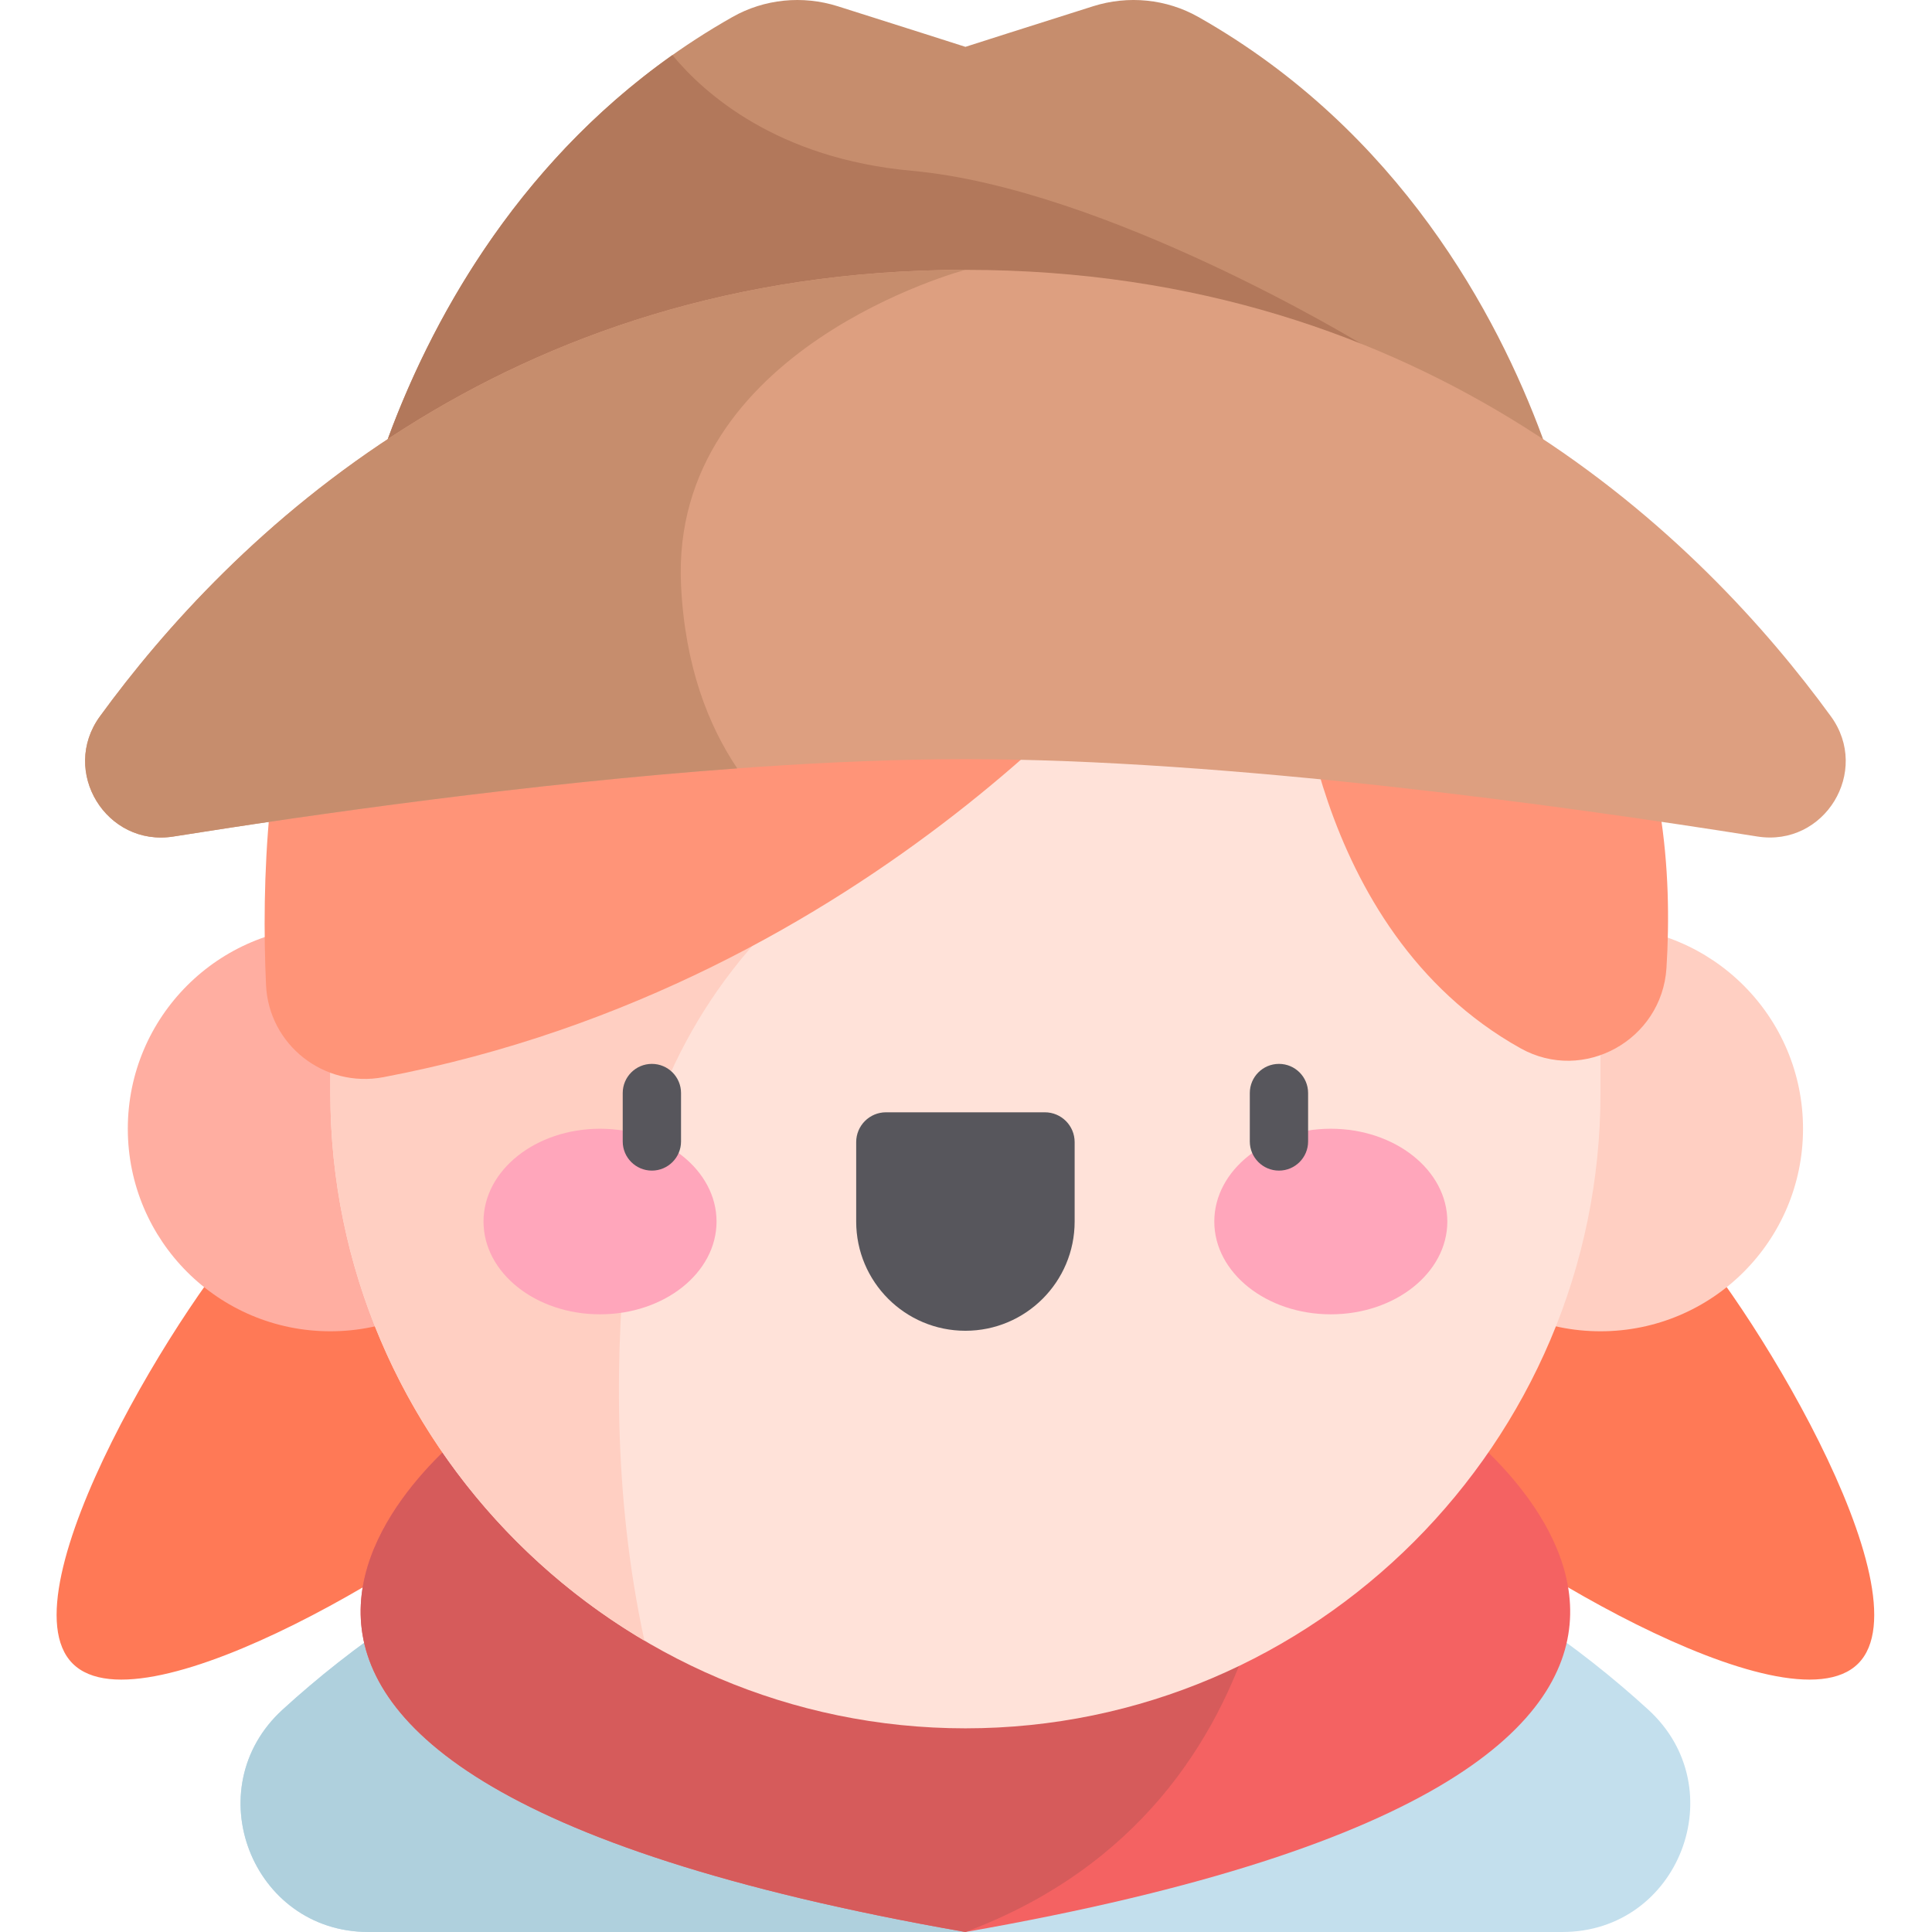 <svg height="512pt" viewBox="-15 0 512 512.001" width="512pt" xmlns="http://www.w3.org/2000/svg"><path d="m82.652 512h316.387c30.961 0 45.625-38.051 22.762-58.93-36.305-33.156-94.91-67.965-180.957-67.965-86.043 0-144.648 34.809-180.953 67.965-22.863 20.879-8.199 58.93 22.762 58.93zm0 0" fill="#c3dfed"/><path d="m323.602 397.02c-24.168-7.371-51.664-11.91-82.758-11.91-86.043 0-144.648 34.805-180.953 67.961-22.863 20.879-8.203 58.93 22.762 58.93h158.191c66.184-24.762 80.133-83.879 82.758-114.98zm0 0" fill="#afd0dd"/><path d="m121.824 391.742c-18.902 18.902-98.668 68.023-117.57 49.117-18.902-18.902 30.215-98.668 49.117-117.57 18.902-18.902 49.551-18.902 68.453 0 18.902 18.902 18.902 49.551 0 68.453zm0 0" fill="#ff7956"/><path d="m359.867 391.742c18.902 18.902 98.668 68.023 117.57 49.117 18.902-18.902-30.215-98.668-49.117-117.57-18.902-18.902-49.551-18.902-68.453 0-18.902 18.902-18.902 49.551 0 68.453zm0 0" fill="#ff7956"/><path d="m370.371 377.113h-259.055s-125.137 90.309 129.527 134.887c254.668-44.578 129.527-134.887 129.527-134.887zm0 0" fill="#f46262"/><path d="m323.938 377.113h-212.621s-125.137 90.309 129.527 134.887c91.859-34.371 83.094-134.887 83.094-134.887zm0 0" fill="#d65b5b"/><path d="m126.223 299.129c0 29.645-24.031 53.676-53.676 53.676s-53.676-24.031-53.676-53.676c0-29.641 24.031-53.672 53.676-53.672s53.676 24.031 53.676 53.672zm0 0" fill="#ffaea1"/><path d="m462.82 299.129c0 29.645-24.031 53.676-53.676 53.676s-53.676-24.031-53.676-53.676c0-29.641 24.031-53.672 53.676-53.672s53.676 24.031 53.676 53.672zm0 0" fill="#ffcfc2"/><path d="m240.848 458.027c-92.566 0-168.301-75.734-168.301-168.297v-87.344c0-92.562 75.734-168.297 168.301-168.297 92.562 0 168.297 75.734 168.297 168.297v87.344c0 92.562-75.734 168.297-168.297 168.297zm0 0" fill="#ffe2d9"/><path d="m240.848 34.09c-92.566 0-168.301 75.734-168.301 168.297v87.344c0 61.578 33.535 115.723 83.23 145.062-8.414-38.715-7.82-77.531-4.387-109.055 3.816-35.008 21.09-67.23 48.094-89.844 54.391-45.543 70.191-137.469 74.48-198.512-10.715-2.16-21.789-3.293-33.117-3.293zm0 0" fill="#ffcfc2"/><path d="m291.293 164.766s-73.824 95.898-204.703 120.699c-15.66 2.965-30.383-8.547-31.094-24.469-1.191-26.543-.074-66.352 12.258-96.23.789.789 223.539 0 223.539 0zm0 0" fill="#ff9478"/><path d="m328.418 171.086s2.887 75.105 59.559 106.734c16.715 9.328 37.461-2.207 38.656-21.312 1.551-24.77-.555-58.828-17.488-85.422zm0 0" fill="#ff9478"/><path d="m274.707 1.648c-14.113 4.449-33.859 10.766-33.859 10.766s-19.75-6.316-33.863-10.766c-9.293-2.93-19.41-1.938-27.891 2.863-53.34 30.199-79.25 79.211-91.105 111.23-6.469 17.477 3.461 36.727 21.398 41.789 28.059 7.922 74.012 17.559 131.461 17.559 57.449 0 103.398-9.637 131.457-17.559 17.938-5.062 27.867-24.312 21.398-41.789-11.852-32.02-37.766-81.031-91.102-111.23-8.48-4.805-18.602-5.793-27.895-2.863zm0 0" fill="#c68d6d"/><path d="m163.191 14.598c-42.719 30.211-64.594 72.484-75.203 101.145-6.469 17.477 3.461 36.727 21.398 41.789 28.059 7.918 74.008 17.559 131.461 17.559 41.891 0 77.656-5.125 104.844-10.973v-73.027s-67.453-41.137-119.051-45.828c-35.672-3.242-54.949-20.391-63.449-30.664zm0 0" fill="#b2785b"/><path d="m240.848 71.512c-123.176 0-195.391 71.66-229.359 118.324-10.613 14.574 1.68 34.68 19.484 31.848 51.945-8.258 140.621-20.504 209.875-20.504 69.25 0 157.926 12.246 209.871 20.504 17.805 2.832 30.098-17.273 19.484-31.848-33.969-46.664-106.184-118.324-229.355-118.324zm0 0" fill="#dd9f80"/><path d="m240.848 71.512c-123.176 0-195.391 71.66-229.359 118.324-10.613 14.574 1.68 34.68 19.484 31.848 37.641-5.984 94.559-14.059 149.406-18.055-7.699-11.441-13.879-27.18-14.898-48.602-2.992-62.855 75.367-83.516 75.367-83.516zm0 0" fill="#c68d6d"/><path d="m240.844 352.668c-15.988 0-28.945-12.961-28.945-28.949v-21.047c0-4.363 3.535-7.902 7.902-7.902h42.09c4.367 0 7.902 3.539 7.902 7.902v21.047c0 15.988-12.961 28.949-28.949 28.949zm0 0" fill="#57565c"/><path d="m174.891 323.719c0-13.578-13.824-24.59-30.879-24.59-17.051 0-30.875 11.012-30.875 24.59 0 13.582 13.824 24.59 30.875 24.59 17.055 0 30.879-11.008 30.879-24.59zm0 0" fill="#ffa6bb"/><path d="m368.555 323.719c0-13.578-13.824-24.59-30.879-24.59-17.051 0-30.875 11.012-30.875 24.59 0 13.582 13.824 24.59 30.875 24.59 17.055 0 30.879-11.008 30.879-24.59zm0 0" fill="#ffa6bb"/><g fill="#57565c"><path d="m323.938 310.223c-4.27 0-7.727-3.461-7.727-7.727v-12.828c0-4.266 3.457-7.727 7.727-7.727 4.266 0 7.723 3.461 7.723 7.727v12.828c0 4.266-3.457 7.727-7.723 7.727zm0 0"/><path d="m157.754 310.223c-4.266 0-7.727-3.461-7.727-7.727v-12.828c0-4.266 3.461-7.727 7.727-7.727 4.27 0 7.727 3.461 7.727 7.727v12.828c0 4.266-3.457 7.727-7.727 7.727zm0 0"/></g></svg>
